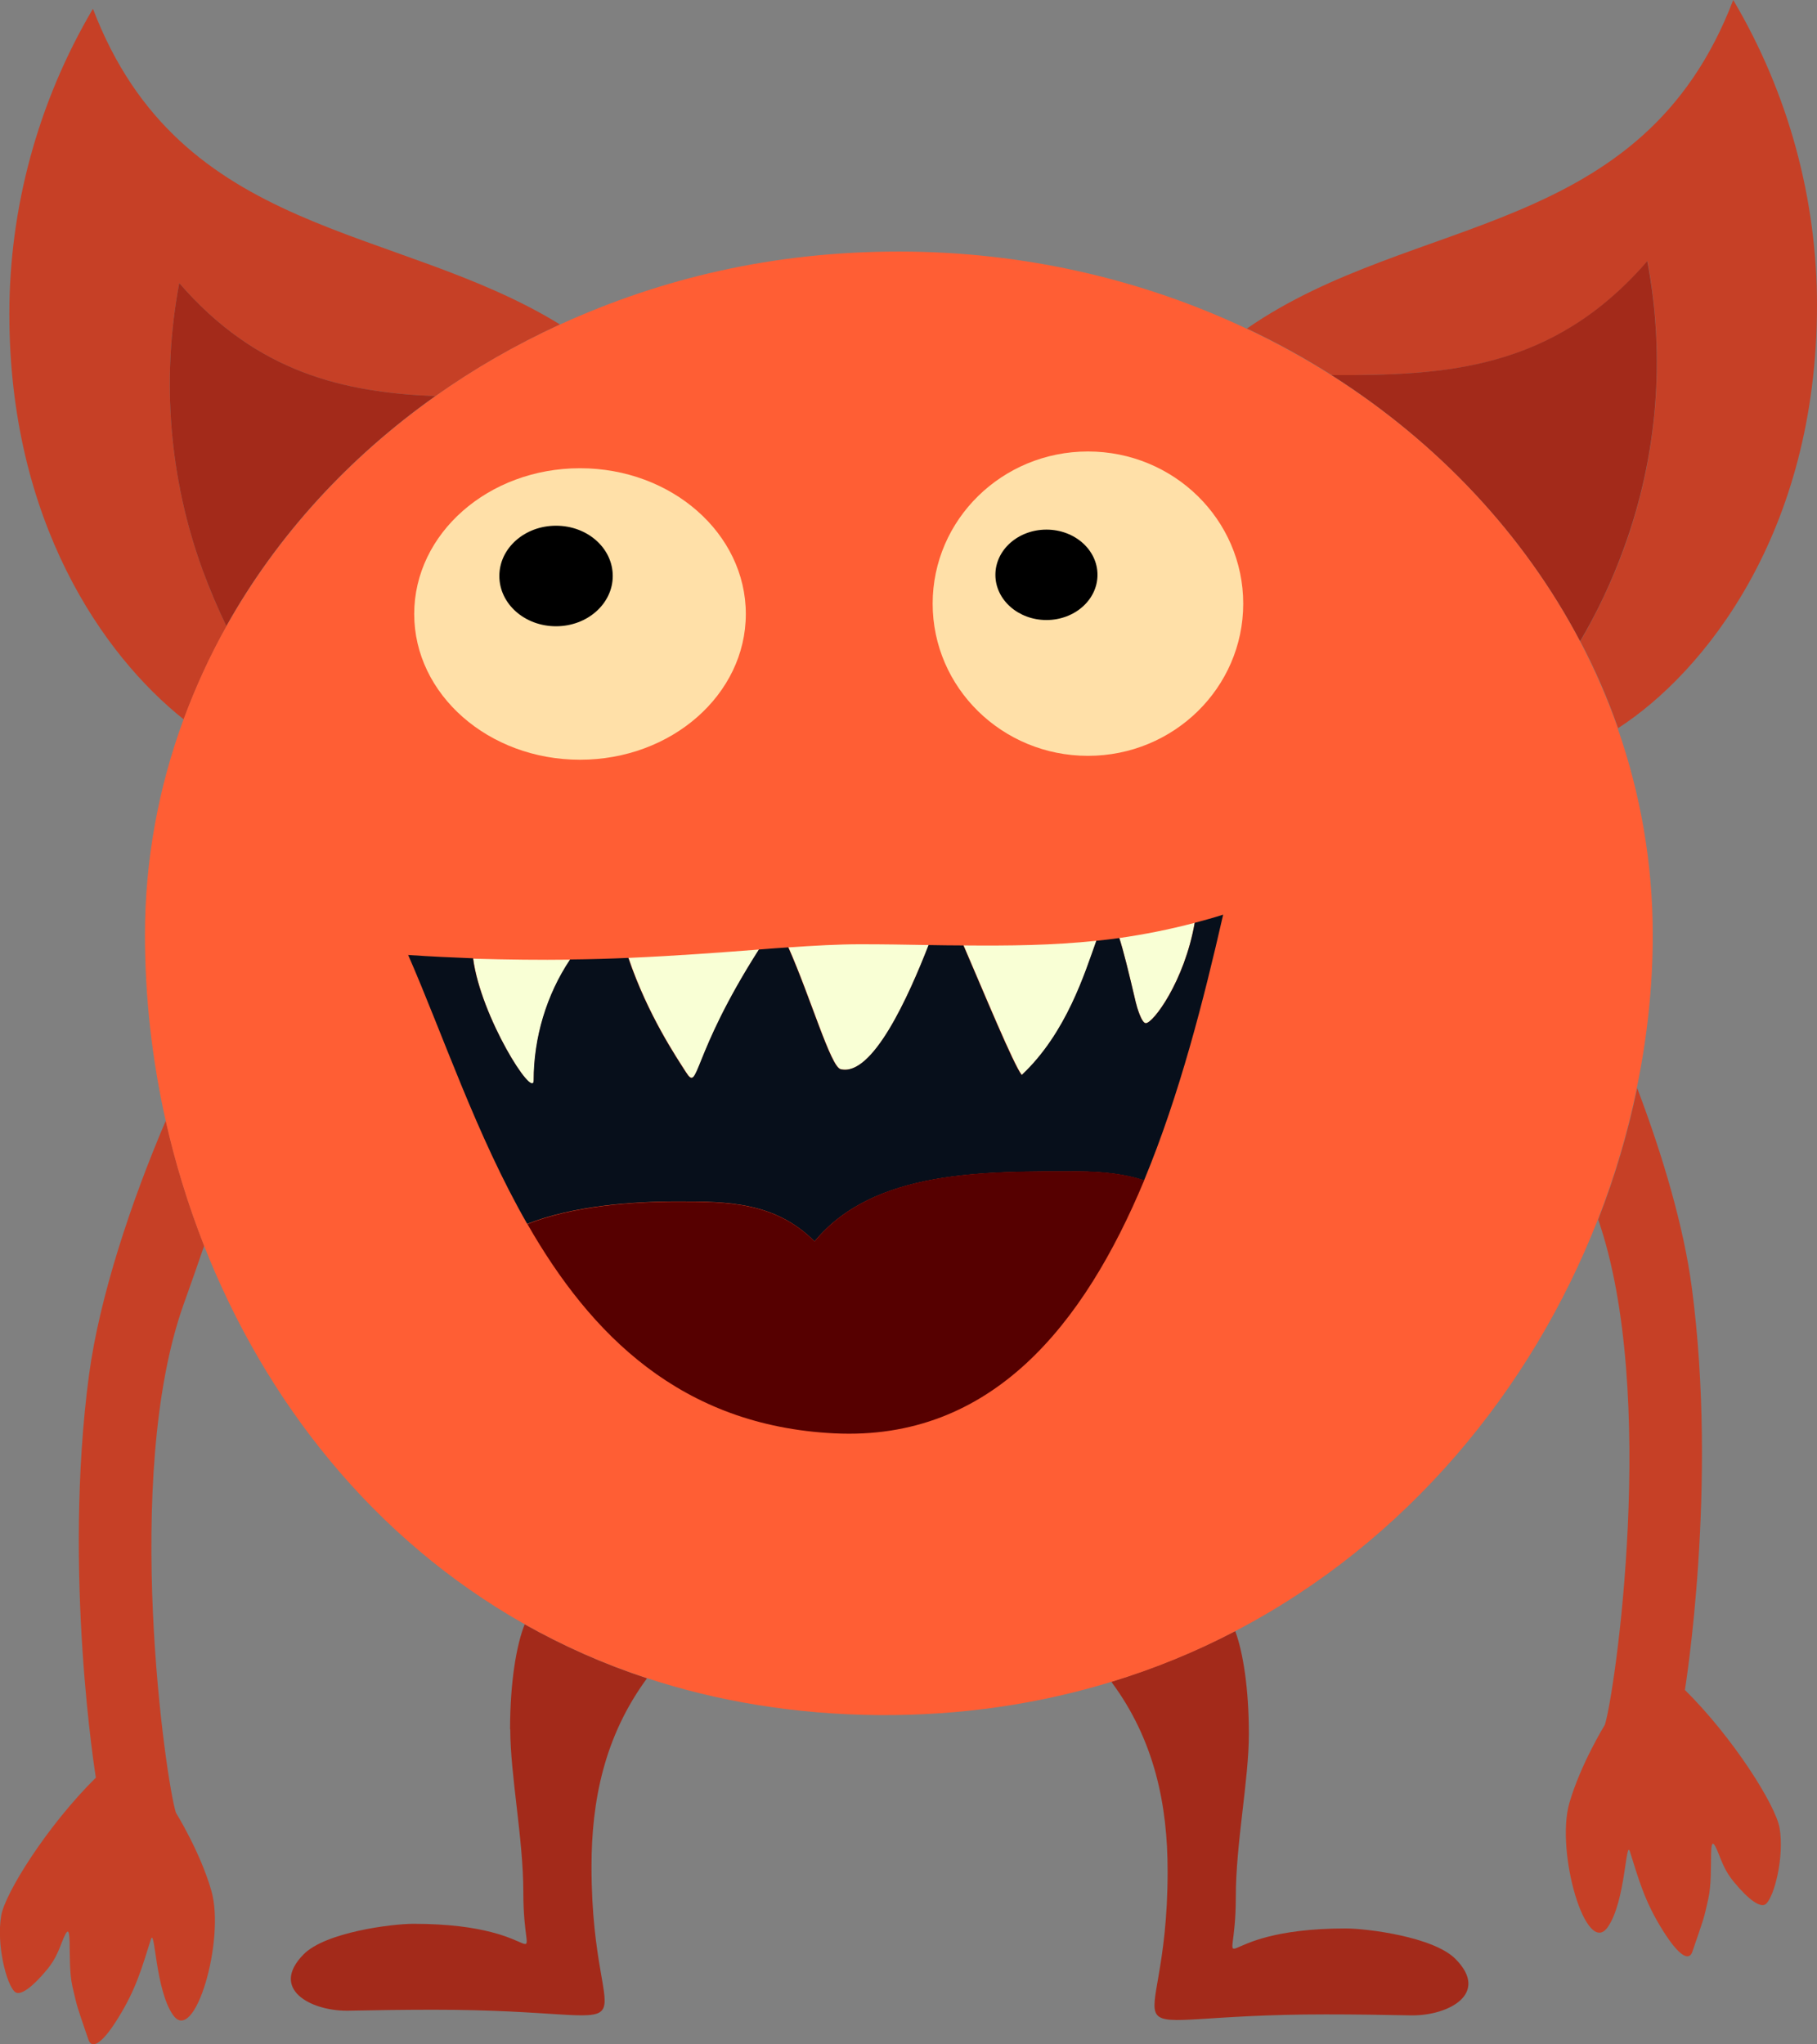 <?xml version="1.0" encoding="UTF-8"?>
<svg id="Layer_2" data-name="Layer 2" xmlns="http://www.w3.org/2000/svg" viewBox="0 0 93.26 104.9">
  <rect x="0" y="0" width="93.26" height="104.9" fill="#808080" stroke="none"/>
  <defs>
    <style>
      .cls-1 {
        fill: #a32a1a;
      }

      .cls-1, .cls-2, .cls-3, .cls-4, .cls-5, .cls-6, .cls-7, .cls-8 {
        stroke-width: 0px;
      }

      .cls-2 {
        fill: #ffe0a8;
      }

      .cls-4 {
        fill: #c64026;
      }

      .cls-5 {
        fill: #f9ffd5;
      }

      .cls-6 {
        fill: #ff5e34;
      }

      .cls-7 {
        fill: #070f1b;
      }

      .cls-8 {
        fill: #560000;
      }
    </style>
  </defs>
  <g id="Layer_1-2" data-name="Layer 1">
    <g>
      <path class="cls-4" d="m10.38,29.2c-1.67-4.6-2.12-9.68-1.18-14.67,4.01,4.63,8.49,5.61,13.15,5.8,1.99-1.41,4.13-2.64,6.39-3.68C20.28,11.45,9.27,12.24,4.77.45,1.92,5.28.48,10.71.48,16.11c0,10.63,4.8,17.51,8.95,20.81.61-1.65,1.34-3.25,2.2-4.78-.45-.92-.87-1.89-1.24-2.93Z"/>
      <path class="cls-4" d="m93.26,15.66c0-5.4-1.44-10.83-4.3-15.66-4.68,12.26-16.39,10.92-24.96,16.86,1.51.71,2.96,1.51,4.35,2.39,5.74.02,11.33-.2,16.21-5.85.94,5,.49,10.07-1.18,14.67-.65,1.79-1.42,3.39-2.27,4.84.76,1.44,1.41,2.93,1.94,4.46,4.37-2.82,10.21-9.98,10.21-21.72Z"/>
      <path class="cls-1" d="m81.1,32.91c.85-1.44,1.62-3.04,2.27-4.84,1.67-4.6,2.13-9.67,1.18-14.67-4.88,5.64-10.47,5.87-16.21,5.85,5.45,3.47,9.87,8.17,12.76,13.66Z"/>
      <path class="cls-1" d="m22.35,20.33c-4.65-.19-9.14-1.17-13.15-5.8-.94,5-.49,10.07,1.18,14.67.38,1.04.8,2.02,1.24,2.93,2.58-4.62,6.26-8.64,10.72-11.8Z"/>
      <path class="cls-4" d="m4.57,70.55c-1.36,10.2.35,20.68.35,20.68-2.48,2.45-4.67,5.93-4.86,7.09-.25,1.48.27,3.52.7,3.9.26.23.86-.19,1.63-1.11.32-.39.51-.71.77-1.39.67-1.76.24.85.56,2.24.26,1.11.19.88.82,2.72.16.48.67.27,1.52-1.11.93-1.49,1.23-2.61,1.68-4.03.22-.7.22,2.56,1.14,3.87,1.11,1.58,2.69-3.86,1.97-6.37-.57-2-1.82-4.01-1.82-4.01-.51-1.56-2.77-17.18.39-26.08.38-1.06.73-2.06,1.06-3.02-.82-2.09-1.48-4.24-1.97-6.42-1.79,4.19-3.41,9.08-3.94,13.05Z"/>
      <path class="cls-4" d="m91.34,93.82c-.19-1.16-2.38-4.64-4.86-7.09,0,0,1.71-10.48.35-20.68-.41-3.1-1.49-6.76-2.8-10.21-.47,2.28-1.14,4.54-2,6.75,3.09,8.92.85,24.37.34,25.93,0,0-1.24,2.01-1.82,4.01-.72,2.51.86,7.96,1.97,6.37.92-1.31.92-4.57,1.14-3.87.45,1.42.75,2.55,1.68,4.03.86,1.38,1.36,1.58,1.52,1.11.63-1.84.57-1.61.82-2.72.32-1.39-.12-4,.56-2.24.26.68.45,1,.77,1.39.76.92,1.37,1.34,1.63,1.11.43-.38.95-2.42.7-3.9Z"/>
      <path class="cls-1" d="m59.93,96.03c0,9.87-4.14,7.35,8.1,7.35,1.47,0,2.95.02,4.42.05.02,0,.03,0,.05,0,1.87,0,3.96-1.12,2.21-2.89-1.12-1.14-4.54-1.57-5.64-1.57-7.37,0-5.64,3.2-5.64-1.64,0-2.71.67-6,.67-8.34s-.3-4.21-.7-5.28c-2,1.04-4.13,1.91-6.36,2.6,2.23,3,2.89,6.34,2.89,9.72Z"/>
      <path class="cls-1" d="m26.19,88.75c0,2.33.67,5.63.67,8.34,0,4.84,1.72,1.64-5.64,1.64-1.1,0-4.52.43-5.64,1.57-1.74,1.77.35,2.89,2.21,2.89.02,0,.03,0,.05,0,1.47-.03,2.95-.05,4.42-.05,12.24,0,8.1,2.52,8.1-7.35,0-3.36.65-6.67,2.85-9.66-2.23-.73-4.32-1.67-6.28-2.77-.42,1.05-.75,2.96-.75,5.4Z"/>
      <path class="cls-6" d="m83.04,37.38c-.54-1.54-1.19-3.03-1.94-4.46-2.89-5.5-7.31-10.2-12.76-13.66-1.39-.88-2.84-1.68-4.35-2.39-5.34-2.52-11.41-3.96-17.85-3.96s-12.17,1.36-17.41,3.75c-2.27,1.04-4.41,2.27-6.39,3.68-4.46,3.16-8.14,7.19-10.72,11.8-.86,1.53-1.59,3.13-2.2,4.78-1.28,3.48-1.98,7.2-1.98,11.07,0,3.17.36,6.38,1.06,9.51.49,2.18,1.15,4.33,1.97,6.42,3.14,7.99,8.69,15.05,16.45,19.43,1.95,1.1,4.04,2.04,6.28,2.77,3.61,1.19,7.58,1.86,11.89,1.9,4.27.03,8.26-.58,11.93-1.7,2.24-.68,4.36-1.55,6.36-2.6,8.81-4.59,15.22-12.4,18.63-21.13.86-2.2,1.53-4.46,2-6.75.54-2.61.82-5.24.82-7.85,0-3.7-.63-7.26-1.8-10.61Z"/>
      <ellipse class="cls-2" cx="29.77" cy="31.51" rx="8.51" ry="7.48"/>
      <ellipse class="cls-2" cx="55.84" cy="30.98" rx="7.97" ry="7.81"/>
      <path class="cls-3" d="m31.45,29.56c0,1.42-1.3,2.58-2.91,2.58s-2.91-1.15-2.91-2.58,1.3-2.58,2.91-2.58,2.91,1.15,2.91,2.58Z"/>
      <path class="cls-3" d="m56.33,29.5c0,1.28-1.17,2.32-2.62,2.32s-2.62-1.04-2.62-2.32,1.17-2.32,2.62-2.32,2.62,1.04,2.62,2.32Z"/>
      <g>
        <path class="cls-5" d="m35.21,55.02c.69,1.08.23-.77,3.75-6.29-1.96.15-4.16.32-6.7.43,1,2.94,2.48,5.12,2.95,5.86Z"/>
        <path class="cls-5" d="m58.29,51.42c.06.26.31,1.09.52,1.09.37,0,1.98-2.14,2.51-5.15-1.33.35-2.61.6-3.87.78.22.68.48,1.74.84,3.28Z"/>
        <path class="cls-5" d="m49.46,48.52c1.04,2.41,2.58,6.13,2.99,6.65,2.3-2.16,3.24-5.24,3.83-6.89-2.27.24-4.49.26-6.82.24Z"/>
        <path class="cls-5" d="m40.47,48.62c1.14,2.57,2.17,6.12,2.68,6.25,1.64.41,3.49-3.75,4.52-6.37-1.13-.02-2.3-.04-3.52-.04-1.13,0-2.35.07-3.68.16Z"/>
        <path class="cls-5" d="m27.4,55.45c0-2.18.65-4.38,1.87-6.2-1.54.02-3.2,0-4.98-.05.39,3,3.11,7.28,3.11,6.26Z"/>
      </g>
      <g>
        <path class="cls-7" d="m41.8,63.72c3.05-3.72,8.84-3.6,13.49-3.6,1.37,0,2.5.15,3.43.46,1.83-4.41,3.07-9.3,4.06-13.64-.49.16-.98.29-1.46.42-.53,3.01-2.13,5.15-2.51,5.15-.22,0-.46-.83-.52-1.09-.36-1.54-.62-2.6-.84-3.28-.4.06-.79.1-1.18.14-.59,1.64-1.53,4.73-3.83,6.89-.42-.52-1.95-4.24-2.99-6.65-.59,0-1.18-.01-1.79-.02-1.02,2.62-2.88,6.78-4.52,6.37-.51-.13-1.54-3.68-2.68-6.25-.49.03-.99.07-1.51.11-3.52,5.52-3.06,7.37-3.75,6.29-.47-.74-1.95-2.92-2.95-5.86-.95.04-1.94.07-2.99.08-1.22,1.82-1.87,4.03-1.87,6.2,0,1.02-2.72-3.26-3.11-6.26-1.06-.04-2.17-.09-3.33-.17,1.78,4.07,3.5,9.25,6.11,13.8,2.37-.93,5.36-1.15,7.76-1.15,2.53,0,4.97.03,6.98,2.04Z"/>
        <path class="cls-8" d="m42.82,73.56c8.09.4,12.83-5.6,15.91-12.99-.93-.31-2.06-.46-3.43-.46-4.65,0-10.44-.12-13.49,3.6-2.01-2.01-4.45-2.04-6.98-2.04-2.39,0-5.39.22-7.76,1.15,3.24,5.66,7.87,10.35,15.75,10.74Z"/>
      </g>
    </g>
  </g>
</svg>
